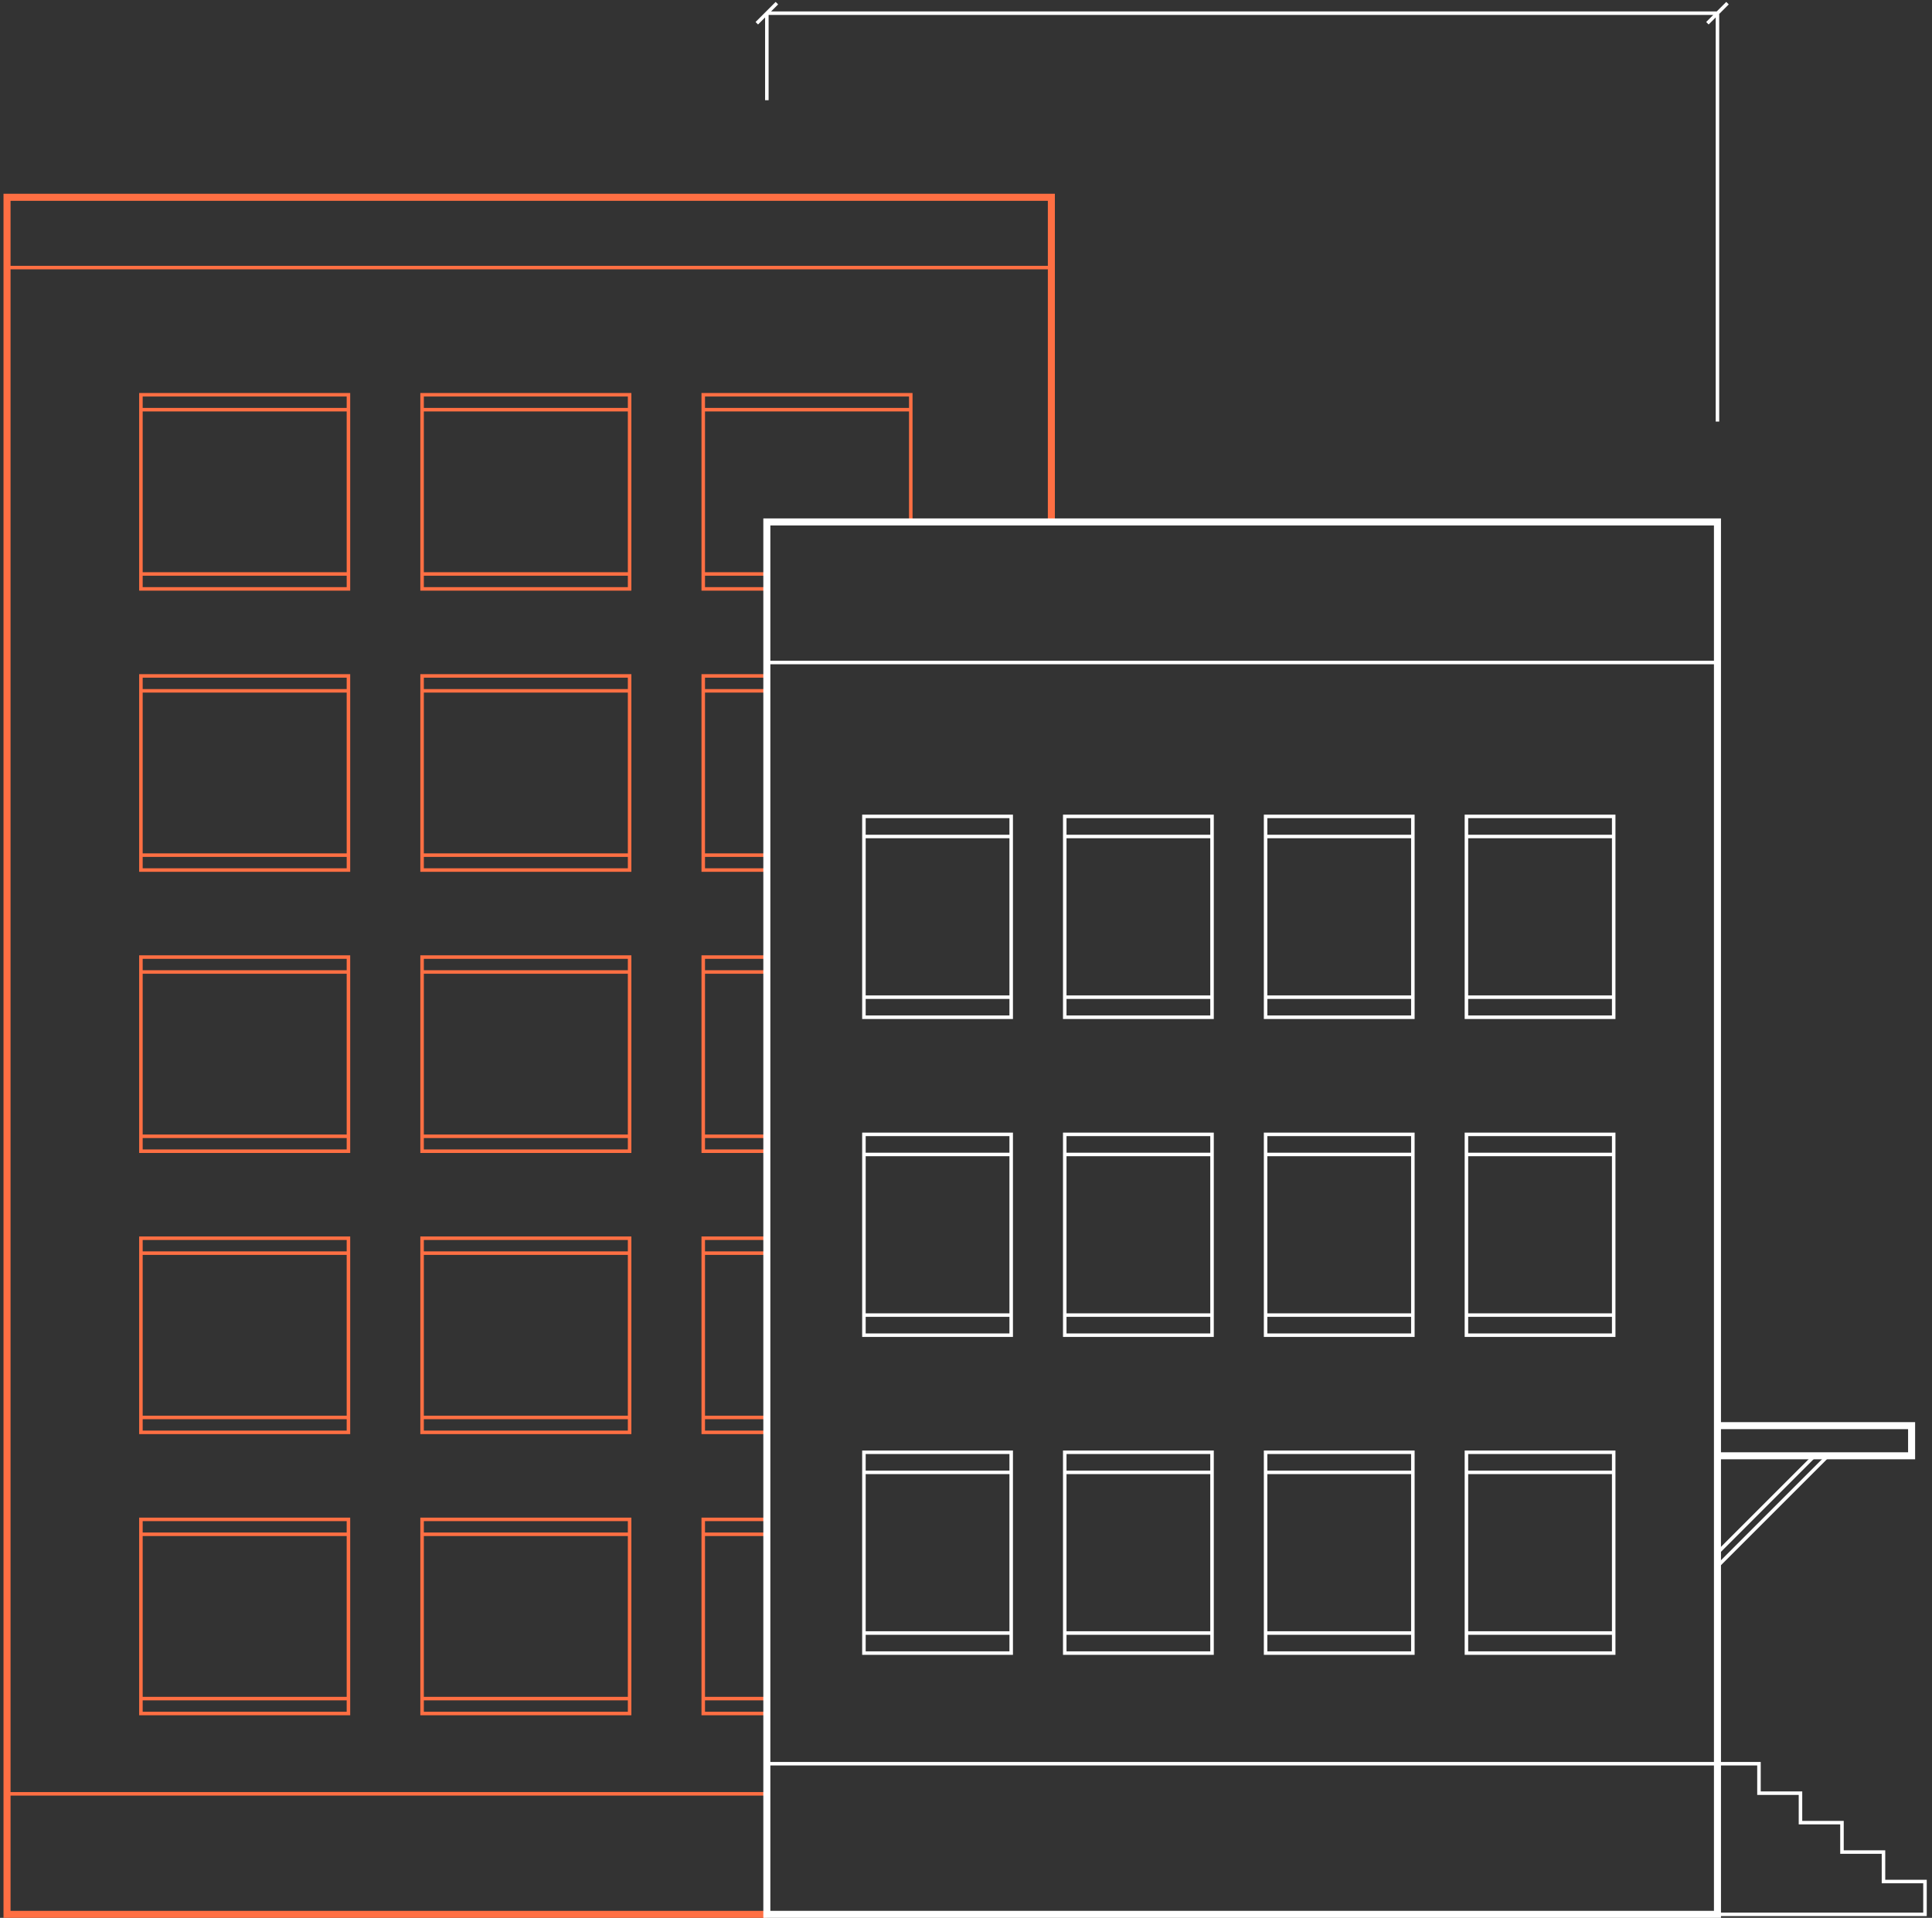 <svg width="275" height="273" viewBox="0 0 275 273" fill="none" xmlns="http://www.w3.org/2000/svg">
<rect x="0" y="0" width="275" height="273" fill="#333333" stroke="none"/>
<path d="M109.153 272.498H1V255.346M109.153 74.298V84.303V251.058M149.65 74.298V38.088M1 38.088V28.083H149.65V38.088M1 38.088H149.65M1 38.088V255.346M20.058 58.316H49.597M49.597 81.704H20.058M20.058 98.337H49.597M49.597 121.726H20.058M20.058 138.358H49.597M49.597 161.747H20.058M60.079 58.316H89.618M89.618 81.704H60.079M60.079 98.337H89.618M89.618 121.726H60.079M60.079 138.358H89.618M89.618 161.747H60.079M100.1 58.316H129.64M100.1 81.704H109.153M100.1 98.337H109.153M100.1 121.726H109.153M100.1 138.358H109.153M100.1 161.747H109.153M109.153 163.869H100.1V136.236H109.153M109.153 123.848H100.1V96.214H109.153M109.153 83.827H100.1V56.193H129.64V74.298M1 255.346H109.153M20.058 178.379H49.597M49.597 201.768H20.058M60.079 178.379H89.618M89.618 201.768H60.079M100.1 178.379H109.153M100.1 201.768H109.153M109.153 203.89H100.1V176.257H109.153M20.058 218.4H49.597M49.597 241.789H20.058M60.079 218.4H89.618M89.618 241.789H60.079M100.1 218.4H109.153M100.1 241.789H109.153M109.153 243.912H100.1V216.278H109.153M20.058 56.193H49.597V83.827H20.058V56.193ZM20.058 96.214H49.597V123.848H20.058V96.214ZM20.058 136.236H49.597V163.869H20.058V136.236ZM60.079 56.193H89.618V83.827H60.079V56.193ZM60.079 96.214H89.618V123.848H60.079V96.214ZM60.079 136.236H89.618V163.869H60.079V136.236ZM20.058 176.257H49.597V203.89H20.058V176.257ZM60.079 176.257H89.618V203.89H60.079V176.257ZM20.058 216.278H49.597V243.912H20.058V216.278ZM60.079 216.278H89.618V243.912H60.079V216.278Z" stroke="#FF6F43" stroke-width="0.5"/>
<path d="M109.153 272.498H1V255.346V38.088V28.083H149.65V38.088V74.298" stroke="#FF6F43"/>
<path d="M244.463 272.498H109.153V255.346V251.058M244.463 272.498H274.002V267.829H268.094V263.636H262.186V259.444H256.279V255.251H250.371V251.058H244.463M244.463 272.498V251.058M109.153 94.303V74.298H149.651H244.463V94.303M109.153 94.303H244.463M109.153 94.303V251.058M244.463 94.303V202.937M109.153 251.058H244.463M244.463 251.058V222.948M244.463 202.937H272.096V207.225H260.185M244.463 202.937V207.225M244.463 207.225H258.28M244.463 207.225V221.042M258.28 207.225L244.463 221.042M258.28 207.225H260.185M244.463 221.042V222.948M260.185 207.225L244.463 222.948M122.97 119.073H143.933M143.933 141.942H122.97M151.556 119.073H172.52V141.942H151.556M109.153 1.879H149.651H244.463M109.153 1.879L107.724 3.308M109.153 1.879L110.582 0.449M109.153 1.879V14.266M244.463 1.879L243.033 3.308M244.463 1.879L245.892 0.449M244.463 1.879V60.005M122.97 116.214H143.933V144.801H122.97V116.214ZM151.556 116.214H172.52V144.801H151.556V116.214ZM180.143 116.214H201.106V144.801H180.143V116.214ZM208.73 116.214H229.693V144.801H208.73V116.214ZM180.143 119.073H201.106V141.942H180.143V119.073ZM208.73 119.073H229.693V141.942H208.73V119.073ZM122.97 161.471H143.933V190.058H122.97V161.471ZM151.556 161.471H172.52V190.058H151.556V161.471ZM180.143 161.471H201.106V190.058H180.143V161.471ZM208.73 161.471H229.693V190.058H208.73V161.471ZM122.97 164.33H143.933V187.199H122.97V164.33ZM151.556 164.33H172.52V187.199H151.556V164.33ZM180.143 164.33H201.106V187.199H180.143V164.33ZM208.73 164.33H229.693V187.199H208.73V164.33ZM122.97 206.728H143.933V235.314H122.97V206.728ZM151.556 206.728H172.52V235.314H151.556V206.728ZM180.143 206.728H201.106V235.314H180.143V206.728ZM208.73 206.728H229.693V235.314H208.73V206.728ZM122.97 209.586H143.933V232.456H122.97V209.586ZM151.556 209.586H172.52V232.456H151.556V209.586ZM180.143 209.586H201.106V232.456H180.143V209.586ZM208.73 209.586H229.693V232.456H208.73V209.586Z" stroke="white" stroke-width="0.5"/>
<path d="M244.462 202.937V84.303V74.298H149.65H109.152V84.303V251.058V255.346V272.498H244.462V251.058V222.948V221.042V207.225M244.462 202.937V207.225M244.462 202.937H272.096V207.225H244.462" stroke="white"/>
</svg>
